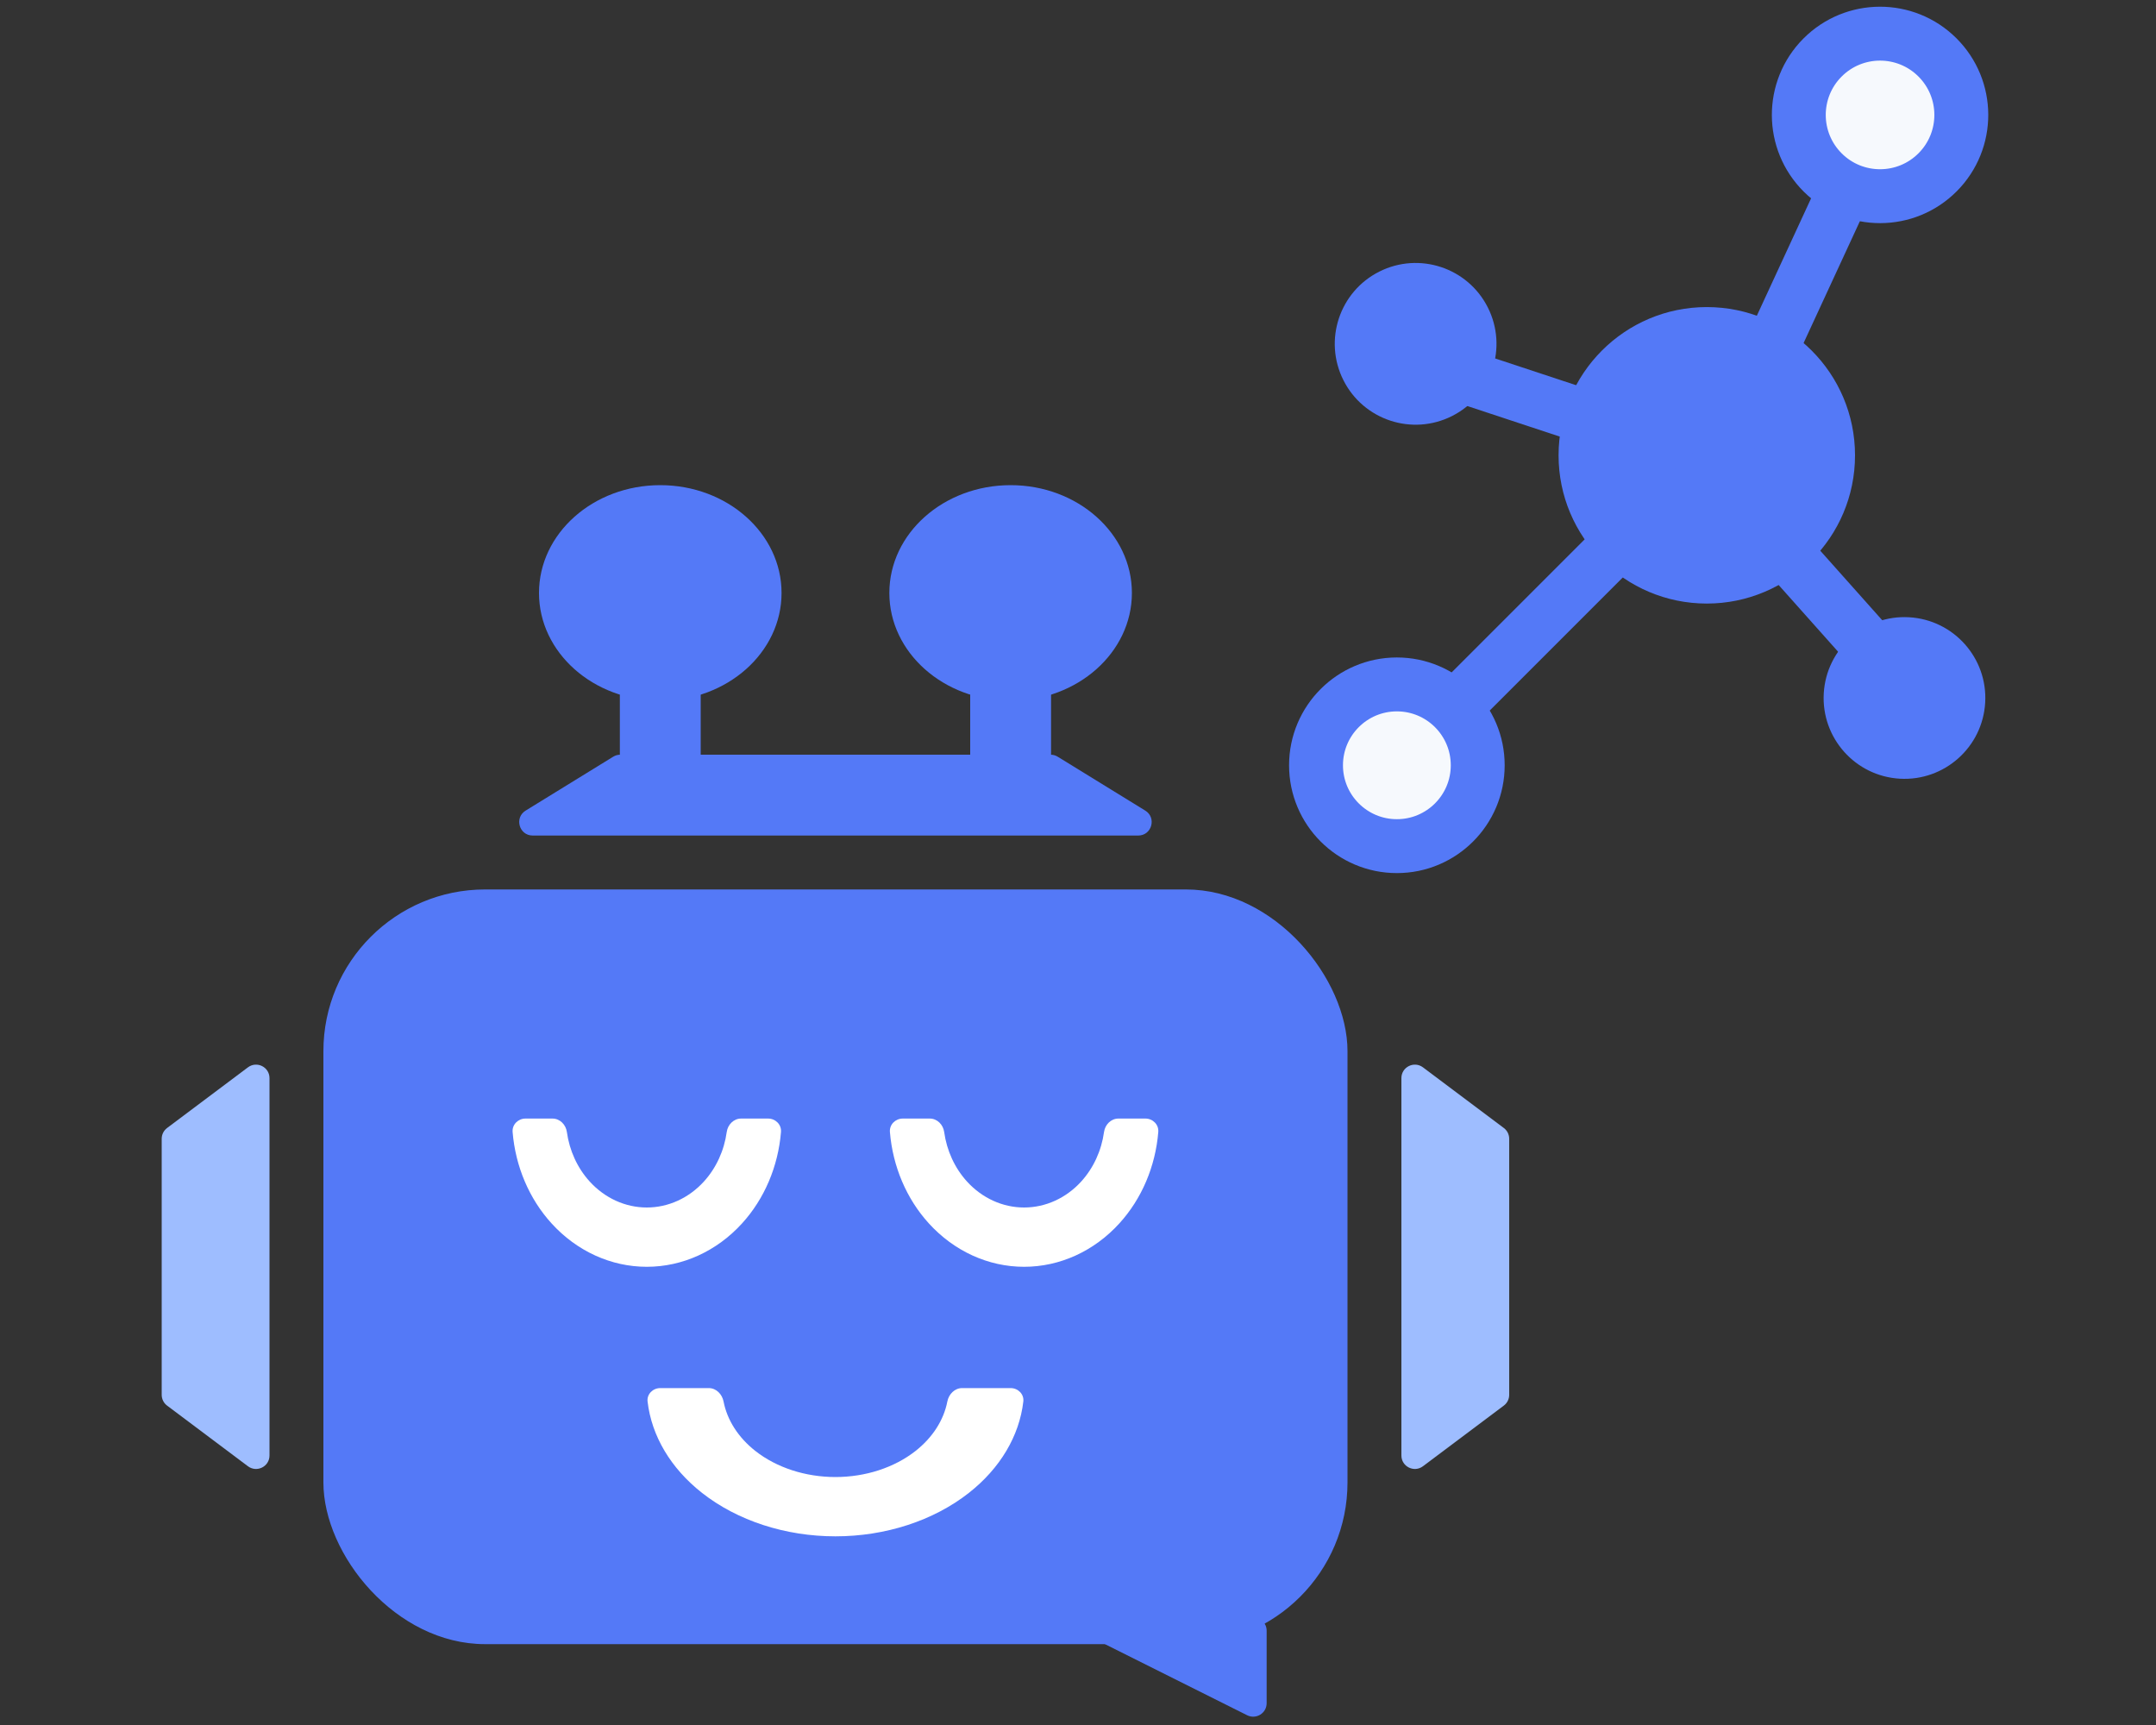 <svg width="80" height="64" viewBox="0 0 80 64" fill="none" xmlns="http://www.w3.org/2000/svg">
<rect x="0" y="0" width="80" height="64" fill="#333333" stroke="none"/>
<rect x="12" y="33" width="38" height="28" rx="6" fill="#5479F7"/>
<path d="M46.5 60H41.118C40.59 60 40.422 60.711 40.894 60.947L46.276 63.638C46.609 63.804 47 63.563 47 63.191V60.5C47 60.224 46.776 60 46.5 60Z" fill="#5479F7"/>
<path d="M6 42.25C6 42.093 6.074 41.944 6.2 41.85L9.2 39.6C9.53 39.353 10 39.588 10 40V54C10 54.412 9.53 54.647 9.2 54.4L6.2 52.15C6.074 52.056 6 51.907 6 51.75V42.25Z" fill="#9EBDFF"/>
<path d="M38.983 28C39.076 28 39.167 28.026 39.245 28.074L42.495 30.074C42.925 30.338 42.738 31 42.233 31L19.767 31C19.262 31 19.075 30.338 19.505 30.074L22.755 28.074C22.833 28.026 22.924 28 23.017 28L38.983 28Z" fill="#5479F7"/>
<path d="M56 42.25C56 42.093 55.926 41.944 55.8 41.85L52.8 39.6C52.47 39.353 52 39.588 52 40V54C52 54.412 52.47 54.647 52.8 54.4L55.8 52.15C55.926 52.056 56 51.907 56 51.75V42.25Z" fill="#9EBDFF"/>
<path d="M23 24V28H26V24H23Z" fill="#5479F7"/>
<path d="M36 24V28H39V24H36Z" fill="#5479F7"/>
<ellipse cx="24.5" cy="22" rx="4.5" ry="4" fill="#5479F7"/>
<ellipse cx="37.5" cy="22" rx="4.5" ry="4" fill="#5479F7"/>
<path d="M19.5 41.5C19.224 41.5 18.998 41.724 19.021 41.999C19.126 43.275 19.634 44.476 20.465 45.389C21.402 46.42 22.674 47 24 47C25.326 47 26.598 46.42 27.535 45.389C28.366 44.476 28.874 43.275 28.979 41.999C29.002 41.724 28.776 41.5 28.5 41.5L27.5 41.5C27.224 41.5 27.004 41.725 26.966 41.998C26.87 42.689 26.576 43.333 26.121 43.834C25.559 44.452 24.796 44.8 24 44.8C23.204 44.8 22.441 44.452 21.879 43.834C21.424 43.333 21.13 42.689 21.034 41.998C20.996 41.725 20.776 41.5 20.5 41.5L19.5 41.5Z" fill="white"/>
<path d="M33.5 41.5C33.224 41.5 32.998 41.724 33.021 41.999C33.126 43.275 33.634 44.476 34.465 45.389C35.402 46.42 36.674 47 38 47C39.326 47 40.598 46.42 41.535 45.389C42.366 44.476 42.874 43.275 42.979 41.999C43.002 41.724 42.776 41.5 42.5 41.5L41.5 41.5C41.224 41.5 41.004 41.725 40.966 41.998C40.87 42.689 40.576 43.333 40.121 43.834C39.559 44.452 38.796 44.8 38 44.8C37.204 44.8 36.441 44.452 35.879 43.834C35.424 43.333 35.13 42.689 35.034 41.998C34.996 41.725 34.776 41.5 34.5 41.5L33.5 41.5Z" fill="white"/>
<path d="M24.5 51.5C24.224 51.5 23.997 51.725 24.029 51.999C24.177 53.275 24.888 54.476 26.05 55.389C27.363 56.42 29.143 57 31 57C32.856 57 34.637 56.42 35.95 55.389C37.112 54.476 37.823 53.275 37.971 51.999C38.003 51.725 37.776 51.5 37.5 51.5L35.7 51.5C35.424 51.5 35.205 51.726 35.152 51.997C35.018 52.688 34.607 53.333 33.97 53.834C33.182 54.452 32.114 54.8 31 54.8C29.886 54.8 28.818 54.452 28.03 53.834C27.393 53.333 26.982 52.688 26.848 51.997C26.795 51.726 26.576 51.5 26.3 51.5L24.5 51.5Z" fill="white"/>
<circle cx="63.332" cy="16.893" r="5.5" fill="#5479F7"/>
<path d="M62.832 17.393L51.332 28.893" stroke="#5479F7" stroke-width="2"/>
<path d="M62.418 16.646L53.018 13.539" stroke="#5479F7" stroke-width="2"/>
<path d="M62.902 16.728L69.489 24.119" stroke="#5479F7" stroke-width="2"/>
<path d="M63.196 18.409L69.651 4.442" stroke="#5479F7" stroke-width="2"/>
<circle cx="51.832" cy="28.393" r="3" fill="#F6F9FD" stroke="#5479F7" stroke-width="2"/>
<circle cx="52.528" cy="12.757" r="3" transform="rotate(63.291 52.528 12.757)" fill="#5479F7"/>
<circle cx="70.667" cy="25.896" r="3" transform="rotate(-86.709 70.667 25.896)" fill="#5479F7"/>
<circle cx="69.761" cy="4.264" r="3.015" transform="rotate(134.835 69.761 4.264)" fill="#F6F9FD" stroke="#5479F7" stroke-width="2"/>
</svg>
